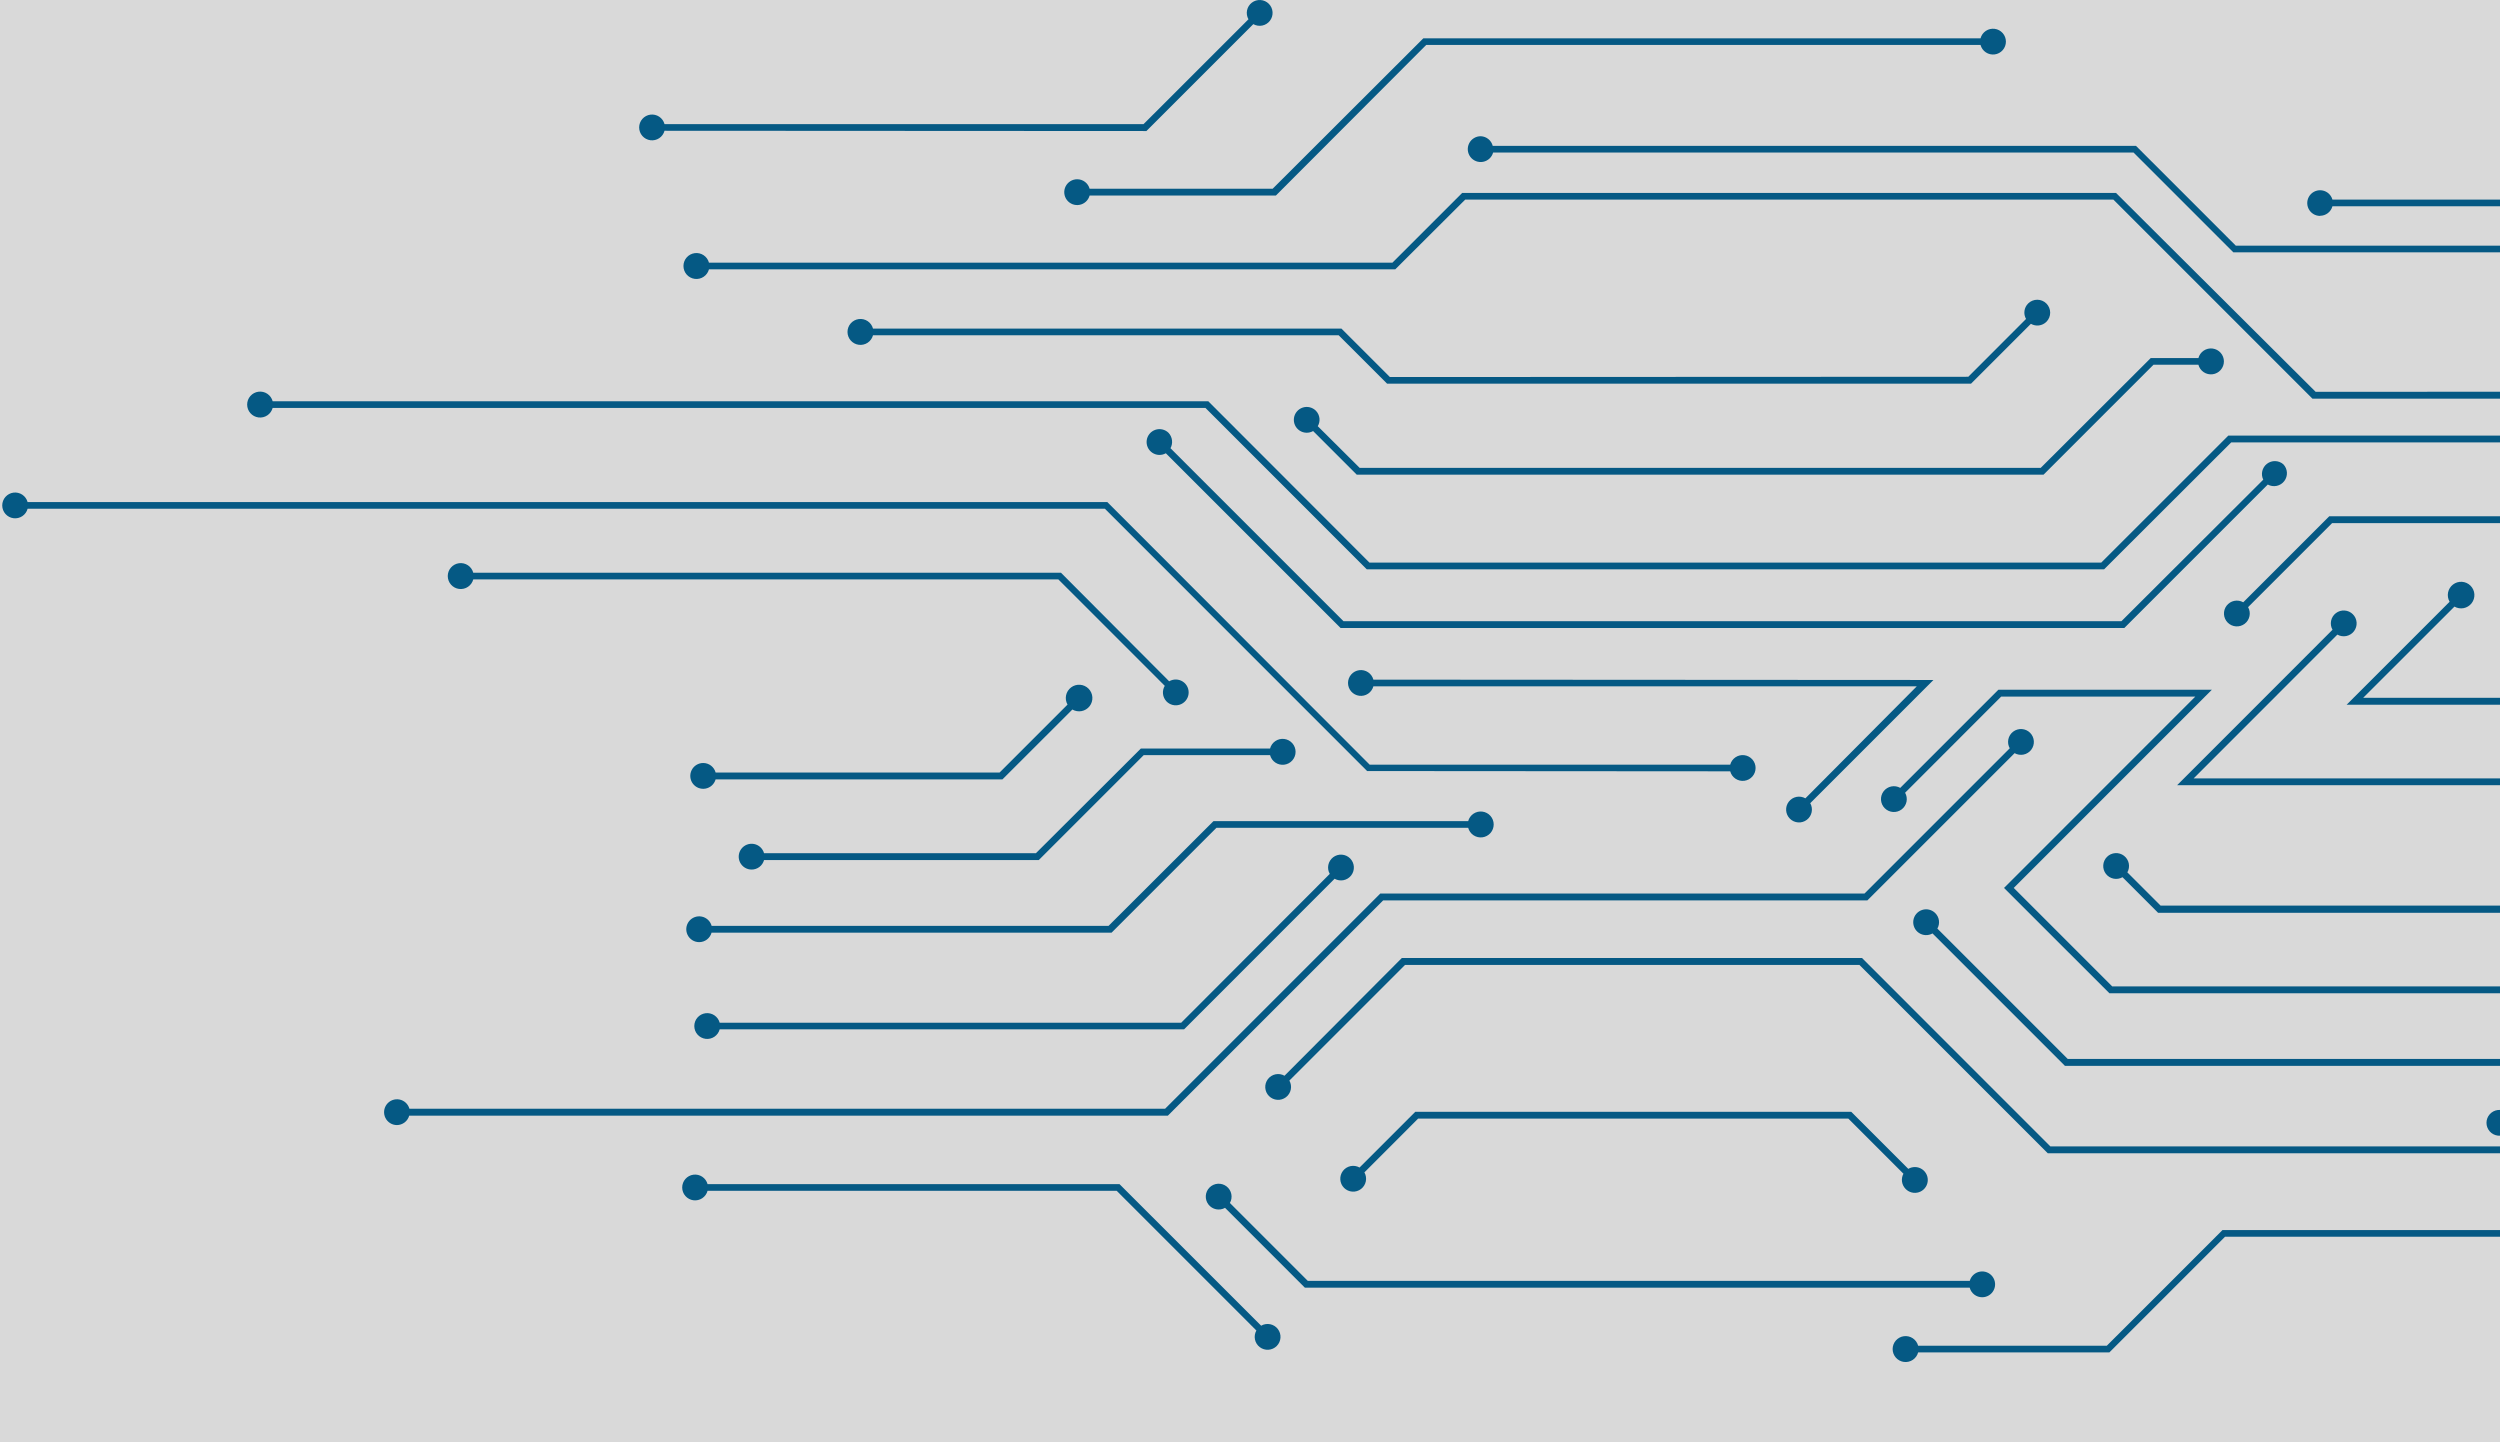 <svg width="1052" height="607" viewBox="0 0 1052 607" fill="none" xmlns="http://www.w3.org/2000/svg">
<g id="Group 1409">
<rect id="Rectangle 408" width="1052" height="607" fill="#D9D9D9"/>
<g id="Layer 1">
<path id="Vector" d="M482.411 55.139L527.395 10.154C528.538 10.802 529.877 11.014 531.165 10.751C532.452 10.487 533.6 9.766 534.396 8.72C535.192 7.675 535.582 6.376 535.493 5.065C535.405 3.754 534.844 2.52 533.915 1.591C532.986 0.661 531.751 0.101 530.44 0.012C529.129 -0.076 527.831 0.314 526.785 1.11C525.74 1.906 525.019 3.054 524.755 4.341C524.491 5.628 524.703 6.968 525.352 8.11L481.207 52.227H279.633C279.293 50.954 278.502 49.847 277.406 49.114C276.311 48.381 274.986 48.071 273.68 48.242C272.373 48.414 271.173 49.054 270.303 50.045C269.434 51.036 268.955 52.309 268.955 53.627C268.955 54.945 269.434 56.218 270.303 57.209C271.173 58.199 272.373 58.84 273.68 59.011C274.986 59.183 276.311 58.873 277.406 58.14C278.502 57.407 279.293 56.3 279.633 55.026L482.411 55.139Z" fill="#055984"/>
<path id="Vector_2" d="M453.299 75.434C452.285 75.428 451.289 75.706 450.425 76.236C449.561 76.766 448.863 77.528 448.409 78.435C447.955 79.342 447.765 80.358 447.859 81.368C447.953 82.377 448.328 83.34 448.941 84.148C449.554 84.956 450.381 85.576 451.328 85.937C452.275 86.299 453.305 86.389 454.3 86.195C455.296 86.002 456.217 85.534 456.961 84.844C457.704 84.154 458.239 83.27 458.506 82.292H536.885L600.148 18.916H833.411C833.751 20.19 834.542 21.296 835.637 22.029C836.732 22.762 838.057 23.072 839.364 22.901C840.671 22.73 841.87 22.089 842.74 21.098C843.609 20.108 844.089 18.834 844.089 17.517C844.089 16.198 843.609 14.925 842.74 13.935C841.87 12.944 840.671 12.303 839.364 12.132C838.057 11.961 836.732 12.271 835.637 13.004C834.542 13.737 833.751 14.843 833.411 16.117H598.945L535.541 79.409H458.506C458.193 78.267 457.514 77.26 456.573 76.542C455.633 75.824 454.482 75.435 453.299 75.434V75.434Z" fill="#055984"/>
<path id="Vector_3" d="M623.102 57.322C622.088 57.316 621.092 57.594 620.228 58.125C619.364 58.655 618.665 59.417 618.212 60.324C617.758 61.231 617.568 62.246 617.662 63.256C617.756 64.266 618.13 65.229 618.743 66.037C619.357 66.844 620.184 67.464 621.131 67.826C622.078 68.188 623.108 68.277 624.103 68.084C625.099 67.891 626.02 67.423 626.763 66.733C627.507 66.043 628.042 65.159 628.308 64.181H897.793L939.782 106.17H1225.31C1225.65 107.443 1226.44 108.55 1227.53 109.283C1228.63 110.016 1229.95 110.326 1231.26 110.155C1232.57 109.984 1233.77 109.343 1234.64 108.352C1235.51 107.361 1235.98 106.088 1235.98 104.77C1235.98 103.452 1235.51 102.179 1234.64 101.188C1233.77 100.198 1232.57 99.557 1231.26 99.386C1229.95 99.214 1228.63 99.524 1227.53 100.257C1226.44 100.991 1225.65 102.097 1225.31 103.371H940.818L898.829 61.381H628.14C627.851 60.252 627.204 59.246 626.296 58.514C625.388 57.783 624.267 57.364 623.102 57.322V57.322Z" fill="#055984"/>
<path id="Vector_4" d="M976.286 90.801C977.473 90.798 978.626 90.405 979.567 89.681C980.508 88.958 981.185 87.945 981.492 86.798H1270.29L1331.43 25.689H1530.74C1531.08 26.963 1531.87 28.07 1532.96 28.803C1534.06 29.536 1535.38 29.846 1536.69 29.674C1538 29.503 1539.2 28.862 1540.06 27.872C1540.93 26.881 1541.41 25.608 1541.41 24.29C1541.41 22.972 1540.93 21.699 1540.06 20.708C1539.2 19.717 1538 19.077 1536.69 18.905C1535.38 18.734 1534.06 19.044 1532.96 19.777C1531.87 20.51 1531.08 21.617 1530.74 22.89H1330.22L1269.09 83.999H981.492C981.221 83.03 980.685 82.156 979.945 81.476C979.204 80.796 978.289 80.335 977.301 80.147C976.313 79.959 975.292 80.05 974.353 80.411C973.414 80.771 972.595 81.386 971.986 82.188C971.378 82.989 971.006 83.943 970.911 84.945C970.816 85.946 971.003 86.954 971.449 87.855C971.896 88.755 972.586 89.514 973.44 90.044C974.294 90.575 975.28 90.856 976.286 90.857V90.801Z" fill="#055984"/>
<path id="Vector_5" d="M530.783 557.946L471.102 498.293H297.744C297.404 497.02 296.613 495.913 295.518 495.18C294.423 494.447 293.098 494.137 291.791 494.309C290.484 494.48 289.284 495.121 288.415 496.111C287.546 497.102 287.066 498.375 287.066 499.693C287.066 501.011 287.546 502.284 288.415 503.275C289.284 504.266 290.484 504.906 291.791 505.078C293.098 505.249 294.423 504.939 295.518 504.206C296.613 503.473 297.404 502.366 297.744 501.093H469.899L528.683 559.878C528.035 561.021 527.823 562.36 528.086 563.647C528.35 564.934 529.071 566.082 530.117 566.878C531.162 567.674 532.461 568.064 533.772 567.976C535.083 567.888 536.317 567.327 537.247 566.398C538.176 565.468 538.736 564.234 538.825 562.923C538.913 561.612 538.523 560.313 537.727 559.268C536.931 558.222 535.783 557.501 534.496 557.237C533.209 556.974 531.87 557.186 530.727 557.834L530.783 557.946Z" fill="#055984"/>
<path id="Vector_6" d="M834.082 545.882C835.095 545.886 836.088 545.608 836.951 545.078C837.813 544.548 838.511 543.787 838.964 542.882C839.417 541.976 839.608 540.962 839.515 539.954C839.422 538.946 839.05 537.983 838.439 537.176C837.829 536.368 837.004 535.747 836.06 535.383C835.115 535.019 834.087 534.927 833.092 535.116C832.098 535.305 831.176 535.769 830.431 536.454C829.686 537.14 829.147 538.02 828.876 538.995H550.321L517.542 506.216C518.19 505.073 518.402 503.734 518.138 502.446C517.875 501.159 517.153 500.011 516.108 499.215C515.063 498.419 513.764 498.029 512.453 498.118C511.142 498.206 509.907 498.767 508.978 499.696C508.049 500.625 507.488 501.859 507.4 503.17C507.312 504.482 507.702 505.78 508.498 506.826C509.293 507.871 510.442 508.592 511.729 508.856C513.016 509.12 514.355 508.908 515.498 508.259L549.089 541.851H828.848C829.151 543.007 829.83 544.03 830.777 544.76C831.724 545.489 832.887 545.884 834.082 545.882V545.882Z" fill="#055984"/>
<path id="Vector_7" d="M1425.09 586.079C1426.1 586.083 1427.1 585.805 1427.96 585.275C1428.82 584.745 1429.52 583.984 1429.97 583.079C1430.43 582.173 1430.62 581.159 1430.52 580.151C1430.43 579.143 1430.06 578.181 1429.45 577.373C1428.84 576.565 1428.01 575.944 1427.07 575.581C1426.12 575.217 1425.1 575.124 1424.1 575.313C1423.11 575.502 1422.18 575.966 1421.44 576.651C1420.69 577.337 1420.16 578.217 1419.88 579.192H1132.76L1071.18 517.608H935.219L886.54 566.288H807.153C806.813 565.007 806.019 563.893 804.918 563.154C803.817 562.416 802.486 562.103 801.171 562.275C799.857 562.446 798.65 563.09 797.775 564.086C796.901 565.082 796.418 566.362 796.418 567.687C796.418 569.013 796.901 570.293 797.775 571.289C798.65 572.285 799.857 572.929 801.171 573.1C802.486 573.272 803.817 572.959 804.918 572.22C806.019 571.482 806.813 570.368 807.153 569.087H887.632L936.311 520.407H1069.84L1131.42 581.992H1419.74C1420.05 583.175 1420.74 584.222 1421.71 584.963C1422.68 585.705 1423.87 586.098 1425.09 586.079V586.079Z" fill="#055984"/>
<path id="Vector_8" d="M166.99 473.436C168.172 473.43 169.32 473.039 170.26 472.322C171.2 471.604 171.88 470.6 172.196 469.461H491.453L582.038 378.876H785.796L847.744 316.928C848.886 317.576 850.226 317.788 851.513 317.524C852.8 317.261 853.948 316.539 854.744 315.494C855.54 314.449 855.93 313.15 855.842 311.839C855.753 310.528 855.193 309.293 854.263 308.364C853.334 307.435 852.1 306.874 850.789 306.786C849.478 306.698 848.179 307.088 847.134 307.884C846.088 308.679 845.367 309.828 845.103 311.115C844.84 312.402 845.052 313.741 845.7 314.884L784.592 375.993H580.834L490.278 466.55H172.28C172.01 465.578 171.474 464.7 170.733 464.016C169.992 463.331 169.074 462.867 168.084 462.674C167.094 462.482 166.069 462.569 165.126 462.927C164.182 463.284 163.357 463.897 162.742 464.697C162.128 465.497 161.748 466.452 161.646 467.456C161.544 468.46 161.723 469.472 162.164 470.379C162.605 471.287 163.291 472.053 164.143 472.593C164.995 473.133 165.981 473.425 166.99 473.436Z" fill="#055984"/>
<path id="Vector_9" d="M1072.13 485.305L1117.4 530.569H1463.81L1508.59 575.358L1577.06 506.691H1820.6C1820.94 507.972 1821.73 509.086 1822.83 509.824C1823.93 510.563 1825.27 510.876 1826.58 510.704C1827.9 510.533 1829.1 509.889 1829.98 508.893C1830.85 507.897 1831.33 506.617 1831.33 505.292C1831.33 503.966 1830.85 502.686 1829.98 501.69C1829.1 500.694 1827.9 500.05 1826.58 499.879C1825.27 499.707 1823.93 500.02 1822.83 500.759C1821.73 501.497 1820.94 502.611 1820.6 503.892H1575.94L1508.62 571.215L1465.01 527.686H1118.6L1073.31 482.393H862.775L783.528 403.118H589.903L540.524 452.665C539.381 452.016 538.042 451.804 536.755 452.068C535.468 452.332 534.32 453.053 533.524 454.099C532.728 455.144 532.338 456.443 532.426 457.754C532.515 459.065 533.075 460.299 534.004 461.228C534.934 462.157 536.168 462.718 537.479 462.807C538.79 462.895 540.089 462.505 541.134 461.709C542.18 460.913 542.901 459.765 543.165 458.478C543.428 457.19 543.216 455.851 542.568 454.708L591.219 406.057H782.464L861.712 485.305H1072.13Z" fill="#055984"/>
<path id="Vector_10" d="M801.835 500.253C802.537 500.997 803.435 501.527 804.426 501.783C805.416 502.039 806.459 502.009 807.434 501.699C808.408 501.388 809.275 500.808 809.935 500.026C810.594 499.243 811.019 498.291 811.161 497.278C811.303 496.265 811.156 495.232 810.736 494.299C810.317 493.366 809.643 492.57 808.791 492.003C807.939 491.437 806.945 491.122 805.922 491.096C804.899 491.07 803.89 491.333 803.01 491.855L778.993 467.838H595.557L572.099 491.296C570.956 490.647 569.617 490.435 568.33 490.699C567.043 490.962 565.895 491.684 565.099 492.729C564.303 493.775 563.913 495.073 564.001 496.384C564.089 497.695 564.65 498.93 565.579 499.859C566.508 500.788 567.743 501.349 569.054 501.437C570.365 501.526 571.664 501.136 572.709 500.34C573.754 499.544 574.476 498.396 574.739 497.108C575.003 495.821 574.791 494.482 574.143 493.339L596.733 470.721H777.789L800.967 493.899C800.418 494.913 800.207 496.075 800.363 497.218C800.519 498.36 801.034 499.423 801.835 500.253V500.253Z" fill="#055984"/>
<path id="Vector_11" d="M974.41 164.87L890.432 81.2H615.265L585.928 110.536H298.332C297.992 109.255 297.198 108.141 296.097 107.403C294.996 106.664 293.665 106.351 292.35 106.523C291.036 106.694 289.829 107.338 288.954 108.334C288.08 109.33 287.597 110.61 287.597 111.936C287.597 113.261 288.08 114.541 288.954 115.537C289.829 116.533 291.036 117.177 292.35 117.348C293.665 117.52 294.996 117.207 296.097 116.469C297.198 115.73 297.992 114.616 298.332 113.335H587.132L616.552 83.999H889.312L973.066 167.753H1341.11L1406.45 102.418C1407.59 103.066 1408.93 103.279 1410.22 103.015C1411.5 102.751 1412.65 102.03 1413.45 100.984C1414.24 99.939 1414.63 98.64 1414.55 97.329C1414.46 96.018 1413.9 94.784 1412.97 93.855C1412.04 92.925 1410.8 92.365 1409.49 92.276C1408.18 92.188 1406.88 92.578 1405.84 93.374C1404.79 94.17 1404.07 95.318 1403.81 96.605C1403.54 97.892 1403.76 99.232 1404.4 100.375L1340.02 164.758L974.41 164.87Z" fill="#055984"/>
<path id="Vector_12" d="M553.737 172.849C553.024 172.128 552.124 171.621 551.139 171.385C550.153 171.15 549.121 171.194 548.159 171.515C547.198 171.835 546.345 172.418 545.697 173.197C545.05 173.977 544.633 174.922 544.495 175.926C544.357 176.93 544.502 177.953 544.915 178.879C545.328 179.804 545.991 180.596 546.831 181.164C547.67 181.732 548.651 182.054 549.664 182.094C550.677 182.133 551.68 181.888 552.561 181.387L570.924 199.75H859.92L906.192 153.478H925.087C925.427 154.759 926.221 155.873 927.322 156.611C928.423 157.35 929.754 157.662 931.069 157.491C932.383 157.32 933.59 156.676 934.465 155.68C935.339 154.684 935.822 153.404 935.822 152.078C935.822 150.753 935.339 149.473 934.465 148.477C933.59 147.481 932.383 146.837 931.069 146.665C929.754 146.494 928.423 146.807 927.322 147.545C926.221 148.284 925.427 149.397 925.087 150.679H905.016L858.744 196.867H572.128L554.521 179.343C555.118 178.324 555.365 177.137 555.223 175.964C555.082 174.791 554.56 173.697 553.737 172.849Z" fill="#055984"/>
<path id="Vector_13" d="M584.865 158.655L564.486 138.277H367.362C367.022 136.995 366.228 135.882 365.127 135.143C364.026 134.405 362.694 134.092 361.38 134.263C360.066 134.435 358.859 135.079 357.984 136.075C357.109 137.071 356.627 138.351 356.627 139.676C356.627 141.002 357.109 142.282 357.984 143.278C358.859 144.274 360.066 144.918 361.38 145.089C362.694 145.26 364.026 144.948 365.127 144.209C366.228 143.471 367.022 142.357 367.362 141.076H563.31L583.689 161.455H829.408L854.602 136.261C855.631 136.854 856.826 137.092 858.004 136.941C859.182 136.789 860.278 136.255 861.124 135.421C862.145 134.4 862.718 133.016 862.718 131.572C862.718 130.129 862.145 128.744 861.124 127.723C860.103 126.702 858.718 126.129 857.275 126.129C855.831 126.129 854.447 126.702 853.426 127.723C852.59 128.561 852.052 129.651 851.895 130.824C851.738 131.997 851.971 133.189 852.558 134.218L828.26 158.543L584.865 158.655Z" fill="#055984"/>
<path id="Vector_14" d="M491.761 182.171C491.046 181.455 490.146 180.952 489.161 180.72C488.177 180.489 487.147 180.536 486.188 180.858C485.229 181.18 484.379 181.764 483.734 182.543C483.089 183.322 482.674 184.266 482.537 185.268C482.399 186.27 482.544 187.291 482.955 188.215C483.367 189.139 484.028 189.93 484.865 190.498C485.701 191.067 486.68 191.39 487.691 191.432C488.702 191.474 489.704 191.233 490.585 190.736L564.122 264.274H893.903L954.283 203.893C955.426 204.525 956.757 204.724 958.035 204.454C959.312 204.183 960.449 203.462 961.238 202.421C962.027 201.381 962.414 200.091 962.33 198.788C962.245 197.486 961.694 196.257 960.777 195.327C959.827 194.518 958.627 194.061 957.379 194.033C956.131 194.005 954.912 194.408 953.926 195.174C952.941 195.939 952.249 197.021 951.967 198.237C951.685 199.453 951.831 200.728 952.379 201.85L892.699 261.39H565.325L492.544 188.609C493.098 187.587 493.32 186.418 493.18 185.265C493.039 184.111 492.543 183.03 491.761 182.171Z" fill="#055984"/>
<path id="Vector_15" d="M1580.65 88.03C1579.46 88.031 1578.31 88.421 1577.37 89.139C1576.43 89.857 1575.75 90.864 1575.44 92.005H1459.41L1368.15 183.29H937.683L884.189 236.756H576.27L508.444 168.846H114.737C114.397 167.565 113.602 166.451 112.502 165.712C111.401 164.974 110.069 164.661 108.755 164.833C107.44 165.004 106.233 165.648 105.359 166.644C104.484 167.64 104.002 168.92 104.002 170.245C104.002 171.571 104.484 172.851 105.359 173.847C106.233 174.843 107.44 175.487 108.755 175.658C110.069 175.829 111.401 175.517 112.502 174.778C113.602 174.04 114.397 172.926 114.737 171.645H507.24L575.15 239.584H885.393L938.887 186.173H1369.33L1460.61 94.888H1575.38C1575.65 95.857 1576.19 96.731 1576.93 97.411C1577.67 98.092 1578.59 98.552 1579.57 98.74C1580.56 98.928 1581.58 98.837 1582.52 98.477C1583.46 98.116 1584.28 97.501 1584.89 96.7C1585.5 95.899 1585.87 94.944 1585.96 93.943C1586.06 92.941 1585.87 91.934 1585.43 91.033C1584.98 90.132 1584.29 89.373 1583.44 88.843C1582.58 88.312 1581.6 88.031 1580.59 88.03H1580.65Z" fill="#055984"/>
<path id="Vector_16" d="M814.376 384.251C813.663 383.53 812.763 383.023 811.777 382.787C810.792 382.551 809.76 382.596 808.798 382.916C807.837 383.236 806.984 383.819 806.336 384.599C805.689 385.379 805.272 386.324 805.134 387.328C804.996 388.332 805.141 389.355 805.554 390.28C805.967 391.206 806.63 391.998 807.469 392.566C808.309 393.134 809.29 393.456 810.303 393.495C811.316 393.535 812.319 393.29 813.2 392.788L868.933 448.522H1136.77L1235.19 349.931H1437.91C1438.25 351.205 1439.04 352.311 1440.14 353.045C1441.23 353.778 1442.56 354.088 1443.86 353.916C1445.17 353.745 1446.37 353.104 1447.24 352.114C1448.11 351.123 1448.59 349.85 1448.59 348.532C1448.59 347.214 1448.11 345.941 1447.24 344.95C1446.37 343.959 1445.17 343.318 1443.86 343.147C1442.56 342.976 1441.23 343.286 1440.14 344.019C1439.04 344.752 1438.25 345.859 1437.91 347.132H1233.99L1135.51 445.611H870.109L815.243 390.745C815.83 389.717 816.063 388.525 815.906 387.351C815.75 386.178 815.212 385.089 814.376 384.251V384.251Z" fill="#055984"/>
<path id="Vector_17" d="M577.922 285.996C577.582 284.722 576.791 283.616 575.696 282.883C574.601 282.149 573.276 281.84 571.969 282.011C570.662 282.182 569.462 282.823 568.593 283.814C567.724 284.804 567.244 286.077 567.244 287.395C567.244 288.714 567.724 289.987 568.593 290.977C569.462 291.968 570.662 292.609 571.969 292.78C573.276 292.951 574.601 292.641 575.696 291.908C576.791 291.175 577.582 290.069 577.922 288.795H806.594L759.706 335.935C758.563 335.287 757.224 335.075 755.937 335.338C754.65 335.602 753.502 336.323 752.706 337.369C751.91 338.414 751.52 339.713 751.608 341.024C751.697 342.335 752.257 343.569 753.186 344.498C754.115 345.428 755.35 345.988 756.661 346.077C757.972 346.165 759.271 345.775 760.316 344.979C761.362 344.183 762.083 343.035 762.347 341.748C762.61 340.461 762.398 339.121 761.75 337.979L813.592 286.136L577.922 285.996Z" fill="#055984"/>
<path id="Vector_18" d="M923.772 293.134L843.293 373.642L887.633 417.955H1126.55L1221.33 323.171C1222.48 323.819 1223.82 324.031 1225.1 323.768C1226.39 323.504 1227.54 322.783 1228.33 321.737C1229.13 320.692 1229.52 319.393 1229.43 318.082C1229.34 316.771 1228.78 315.537 1227.85 314.607C1226.92 313.678 1225.69 313.118 1224.38 313.029C1223.07 312.941 1221.77 313.331 1220.72 314.127C1219.68 314.923 1218.96 316.071 1218.69 317.358C1218.43 318.645 1218.64 319.984 1219.29 321.127L1125.35 415.071H888.809L847.38 373.642L930.742 290.251H840.913L799.624 331.541C798.481 330.892 797.142 330.68 795.855 330.944C794.568 331.207 793.42 331.929 792.624 332.974C791.828 334.02 791.438 335.318 791.526 336.629C791.615 337.94 792.175 339.175 793.104 340.104C794.034 341.033 795.268 341.594 796.579 341.682C797.89 341.771 799.189 341.381 800.234 340.585C801.28 339.789 802.001 338.641 802.265 337.354C802.528 336.066 802.316 334.727 801.668 333.584L842.089 293.134H923.772Z" fill="#055984"/>
<path id="Vector_19" d="M728.074 324.57C728.414 325.843 729.205 326.95 730.301 327.683C731.396 328.416 732.721 328.726 734.027 328.555C735.334 328.383 736.534 327.743 737.404 326.752C738.273 325.761 738.752 324.488 738.752 323.17C738.752 321.852 738.273 320.579 737.404 319.588C736.534 318.598 735.334 317.957 734.027 317.786C732.721 317.614 731.396 317.924 730.301 318.657C729.205 319.39 728.414 320.497 728.074 321.77H576.354L465.979 211.283H11.618C11.278 210.009 10.487 208.903 9.391 208.169C8.296 207.436 6.972 207.126 5.665 207.298C4.358 207.469 3.158 208.11 2.289 209.1C1.419 210.091 0.94 211.364 0.94 212.682C0.94 214 1.419 215.273 2.289 216.264C3.158 217.255 4.358 217.895 5.665 218.067C6.972 218.238 8.296 217.928 9.391 217.195C10.487 216.462 11.278 215.355 11.618 214.082H464.944L575.291 324.458L728.074 324.57Z" fill="#055984"/>
<path id="Vector_20" d="M302.838 430.355C302.498 429.082 301.707 427.975 300.612 427.242C299.517 426.509 298.192 426.199 296.885 426.37C295.578 426.542 294.378 427.182 293.509 428.173C292.64 429.164 292.16 430.437 292.16 431.755C292.16 433.073 292.64 434.346 293.509 435.337C294.378 436.327 295.578 436.968 296.885 437.139C298.192 437.311 299.517 437.001 300.612 436.268C301.707 435.535 302.498 434.428 302.838 433.155H498.255L561.602 369.779C562.745 370.427 564.084 370.639 565.371 370.376C566.659 370.112 567.807 369.391 568.603 368.345C569.399 367.3 569.788 366.001 569.7 364.69C569.612 363.379 569.051 362.144 568.122 361.215C567.193 360.286 565.958 359.725 564.647 359.637C563.336 359.549 562.038 359.939 560.992 360.735C559.947 361.531 559.225 362.679 558.962 363.966C558.698 365.253 558.91 366.592 559.558 367.735L497.051 430.355H302.838Z" fill="#055984"/>
<path id="Vector_21" d="M980.148 217.246L943.954 253.441C942.811 252.793 941.472 252.581 940.185 252.844C938.897 253.108 937.749 253.829 936.953 254.875C936.157 255.92 935.767 257.219 935.856 258.53C935.944 259.841 936.505 261.075 937.434 262.005C938.363 262.934 939.598 263.494 940.909 263.583C942.22 263.671 943.518 263.281 944.564 262.485C945.609 261.689 946.331 260.541 946.594 259.254C946.858 257.967 946.646 256.628 945.997 255.485L981.352 220.13H1394.8L1431.42 183.515C1432.56 184.163 1433.9 184.376 1435.19 184.112C1436.47 183.848 1437.62 183.127 1438.42 182.081C1439.21 181.036 1439.6 179.737 1439.52 178.426C1439.43 177.115 1438.87 175.881 1437.94 174.952C1437.01 174.023 1435.77 173.462 1434.46 173.373C1433.15 173.285 1431.85 173.675 1430.81 174.471C1429.76 175.267 1429.04 176.415 1428.78 177.702C1428.51 178.989 1428.73 180.329 1429.37 181.472L1393.63 217.246H980.148Z" fill="#055984"/>
<path id="Vector_22" d="M1366.7 284.82C1367.71 284.825 1368.7 284.546 1369.57 284.016C1370.43 283.486 1371.13 282.725 1371.58 281.82C1372.03 280.914 1372.22 279.9 1372.13 278.892C1372.04 277.884 1371.67 276.922 1371.05 276.114C1370.44 275.306 1369.62 274.686 1368.68 274.322C1367.73 273.958 1366.7 273.865 1365.71 274.054C1364.71 274.244 1363.79 274.707 1363.05 275.393C1362.3 276.078 1361.76 276.958 1361.49 277.934H1178.39L1128.73 327.537H923.099L983.563 267.044C984.706 267.693 986.045 267.905 987.332 267.641C988.619 267.378 989.767 266.656 990.563 265.611C991.359 264.565 991.749 263.267 991.661 261.956C991.573 260.645 991.012 259.41 990.083 258.481C989.154 257.552 987.919 256.991 986.608 256.903C985.297 256.814 983.998 257.204 982.953 258C981.908 258.796 981.186 259.944 980.923 261.232C980.659 262.519 980.871 263.858 981.519 265.001L916.129 330.42H1129.91L1179.6 280.761H1361.55C1361.84 281.909 1362.51 282.928 1363.44 283.661C1364.37 284.395 1365.51 284.802 1366.7 284.82V284.82Z" fill="#055984"/>
<path id="Vector_23" d="M909.186 381.087L895.19 367.091C895.838 365.948 896.05 364.609 895.787 363.322C895.523 362.034 894.802 360.886 893.756 360.09C892.711 359.294 891.412 358.904 890.101 358.993C888.79 359.081 887.556 359.642 886.627 360.571C885.697 361.5 885.137 362.735 885.048 364.046C884.96 365.357 885.35 366.655 886.146 367.701C886.942 368.746 888.09 369.468 889.377 369.731C890.664 369.995 892.004 369.783 893.146 369.134L908.122 384.111H1121.57L1178.76 326.557C1179.79 327.151 1180.98 327.388 1182.16 327.231C1183.34 327.074 1184.44 326.532 1185.28 325.689C1186.29 324.669 1186.86 323.286 1186.86 321.845C1186.86 320.404 1186.28 319.023 1185.26 318.005C1184.24 316.988 1182.86 316.418 1181.42 316.421C1179.98 316.424 1178.6 316.999 1177.58 318.019C1176.74 318.857 1176.21 319.947 1176.05 321.12C1175.89 322.293 1176.12 323.486 1176.71 324.514L1120.14 381.087H909.186Z" fill="#055984"/>
<path id="Vector_24" d="M1547.84 134.582H1626.39C1626.73 135.855 1627.52 136.962 1628.61 137.695C1629.71 138.428 1631.03 138.738 1632.34 138.567C1633.65 138.395 1634.85 137.755 1635.71 136.764C1636.58 135.773 1637.06 134.5 1637.06 133.182C1637.06 131.864 1636.58 130.591 1635.71 129.6C1634.85 128.61 1633.65 127.969 1632.34 127.798C1631.03 127.626 1629.71 127.936 1628.61 128.669C1627.52 129.403 1626.73 130.509 1626.39 131.783H1546.63L1425.87 252.46H1151.21L1110.03 293.637H994.424L1032.83 255.259C1034.01 255.939 1035.39 256.169 1036.72 255.904C1038.05 255.64 1039.25 254.9 1040.07 253.823C1040.9 252.745 1041.31 251.403 1041.22 250.048C1041.13 248.692 1040.55 247.415 1039.59 246.454C1038.63 245.493 1037.35 244.915 1036 244.826C1034.64 244.737 1033.3 245.145 1032.22 245.972C1031.15 246.8 1030.41 247.991 1030.14 249.324C1029.88 250.656 1030.11 252.04 1030.79 253.216L987.454 296.549H1111.24L1152.41 255.371H1427.08L1547.84 134.582Z" fill="#055984"/>
<path id="Vector_25" d="M1741.97 479.006C1740.78 479.002 1739.63 479.39 1738.69 480.109C1737.75 480.828 1737.07 481.837 1736.76 482.981H1573.59L1537.93 518.644H1483.09L1459.33 494.878H1128.37L1104.58 471.084H1056.99C1056.65 469.811 1055.86 468.704 1054.76 467.971C1053.67 467.238 1052.34 466.928 1051.04 467.099C1049.73 467.271 1048.53 467.911 1047.66 468.902C1046.79 469.893 1046.31 471.166 1046.31 472.484C1046.31 473.802 1046.79 475.075 1047.66 476.066C1048.53 477.056 1049.73 477.697 1051.04 477.868C1052.34 478.04 1053.67 477.73 1054.76 476.997C1055.86 476.263 1056.65 475.157 1056.99 473.883H1103.18L1126.94 497.649H1458.12L1481.92 521.415H1539.13L1574.8 485.752H1736.76C1737.03 486.721 1737.57 487.595 1738.31 488.275C1739.05 488.956 1739.96 489.416 1740.95 489.604C1741.94 489.792 1742.96 489.701 1743.9 489.34C1744.84 488.98 1745.66 488.365 1746.27 487.564C1746.88 486.763 1747.25 485.808 1747.34 484.807C1747.44 483.805 1747.25 482.798 1746.8 481.897C1746.36 480.996 1745.67 480.237 1744.81 479.707C1743.96 479.176 1742.97 478.895 1741.97 478.894V479.006Z" fill="#055984"/>
<path id="Vector_26" d="M490.808 295.093C491.51 295.837 492.409 296.367 493.399 296.623C494.39 296.879 495.432 296.85 496.407 296.539C497.382 296.228 498.249 295.648 498.908 294.866C499.568 294.083 499.993 293.131 500.135 292.118C500.276 291.105 500.129 290.072 499.71 289.139C499.291 288.206 498.616 287.41 497.764 286.843C496.913 286.277 495.918 285.962 494.895 285.936C493.873 285.91 492.863 286.173 491.984 286.695L446.468 241.011H199.152C198.812 239.73 198.017 238.616 196.917 237.878C195.816 237.139 194.484 236.827 193.17 236.998C191.856 237.169 190.649 237.813 189.774 238.809C188.899 239.805 188.417 241.085 188.417 242.411C188.417 243.736 188.899 245.016 189.774 246.012C190.649 247.008 191.856 247.652 193.17 247.824C194.484 247.995 195.816 247.682 196.917 246.944C198.017 246.205 198.812 245.092 199.152 243.81H445.348L490.136 288.599C489.529 289.608 489.266 290.787 489.387 291.958C489.508 293.13 490.007 294.23 490.808 295.093Z" fill="#055984"/>
<path id="Vector_27" d="M294.188 396.455C295.376 396.46 296.533 396.073 297.48 395.355C298.426 394.636 299.109 393.626 299.423 392.48H467.743L511.887 348.335H617.811C618.151 349.616 618.945 350.73 620.046 351.468C621.147 352.207 622.478 352.519 623.793 352.348C625.107 352.177 626.314 351.533 627.189 350.537C628.063 349.541 628.546 348.261 628.546 346.935C628.546 345.61 628.063 344.33 627.189 343.334C626.314 342.338 625.107 341.694 623.793 341.523C622.478 341.351 621.147 341.664 620.046 342.402C618.945 343.141 618.151 344.254 617.811 345.536H510.627L466.483 389.596H299.451C299.185 388.62 298.652 387.738 297.911 387.049C297.171 386.36 296.252 385.891 295.26 385.696C294.267 385.5 293.24 385.586 292.293 385.944C291.347 386.301 290.519 386.916 289.903 387.718C289.287 388.521 288.908 389.479 288.807 390.486C288.707 391.493 288.89 392.507 289.336 393.416C289.781 394.324 290.472 395.09 291.329 395.627C292.186 396.164 293.177 396.45 294.188 396.455Z" fill="#055984"/>
<path id="Vector_28" d="M295.925 321.071C294.912 321.067 293.918 321.345 293.056 321.875C292.193 322.405 291.496 323.166 291.043 324.071C290.59 324.977 290.399 325.991 290.492 326.999C290.584 328.007 290.957 328.97 291.568 329.777C292.178 330.585 293.002 331.206 293.947 331.569C294.892 331.933 295.92 332.026 296.914 331.837C297.909 331.648 298.831 331.184 299.576 330.499C300.321 329.813 300.86 328.933 301.131 327.958H421.835L451.256 298.565C452.428 299.251 453.809 299.487 455.142 299.23C456.475 298.973 457.669 298.24 458.503 297.169C459.336 296.097 459.751 294.758 459.671 293.403C459.591 292.048 459.022 290.767 458.068 289.801C457.115 288.834 455.842 288.247 454.488 288.149C453.134 288.05 451.79 288.447 450.707 289.266C449.624 290.085 448.875 291.269 448.6 292.599C448.325 293.928 448.543 295.312 449.212 296.494L420.632 325.074H301.131C300.824 323.928 300.147 322.914 299.206 322.191C298.265 321.467 297.112 321.074 295.925 321.071V321.071Z" fill="#055984"/>
<path id="Vector_29" d="M316.302 365.915C317.489 365.913 318.642 365.519 319.583 364.796C320.524 364.072 321.201 363.059 321.509 361.912H437.118L481.263 317.767H534.449C534.788 319.048 535.583 320.162 536.683 320.901C537.784 321.639 539.116 321.952 540.43 321.78C541.745 321.609 542.952 320.965 543.826 319.969C544.701 318.973 545.183 317.693 545.183 316.368C545.183 315.042 544.701 313.762 543.826 312.766C542.952 311.77 541.745 311.126 540.43 310.955C539.116 310.784 537.784 311.096 536.683 311.835C535.583 312.573 534.788 313.687 534.449 314.968H480.087L435.914 359.029H321.509C321.237 358.053 320.699 357.173 319.953 356.488C319.208 355.802 318.286 355.339 317.292 355.15C316.297 354.96 315.269 355.053 314.325 355.417C313.38 355.781 312.556 356.402 311.945 357.209C311.334 358.017 310.962 358.979 310.869 359.987C310.776 360.996 310.967 362.01 311.42 362.915C311.874 363.82 312.571 364.581 313.433 365.111C314.296 365.641 315.29 365.92 316.302 365.915V365.915Z" fill="#055984"/>
</g>
</g>
</svg>
